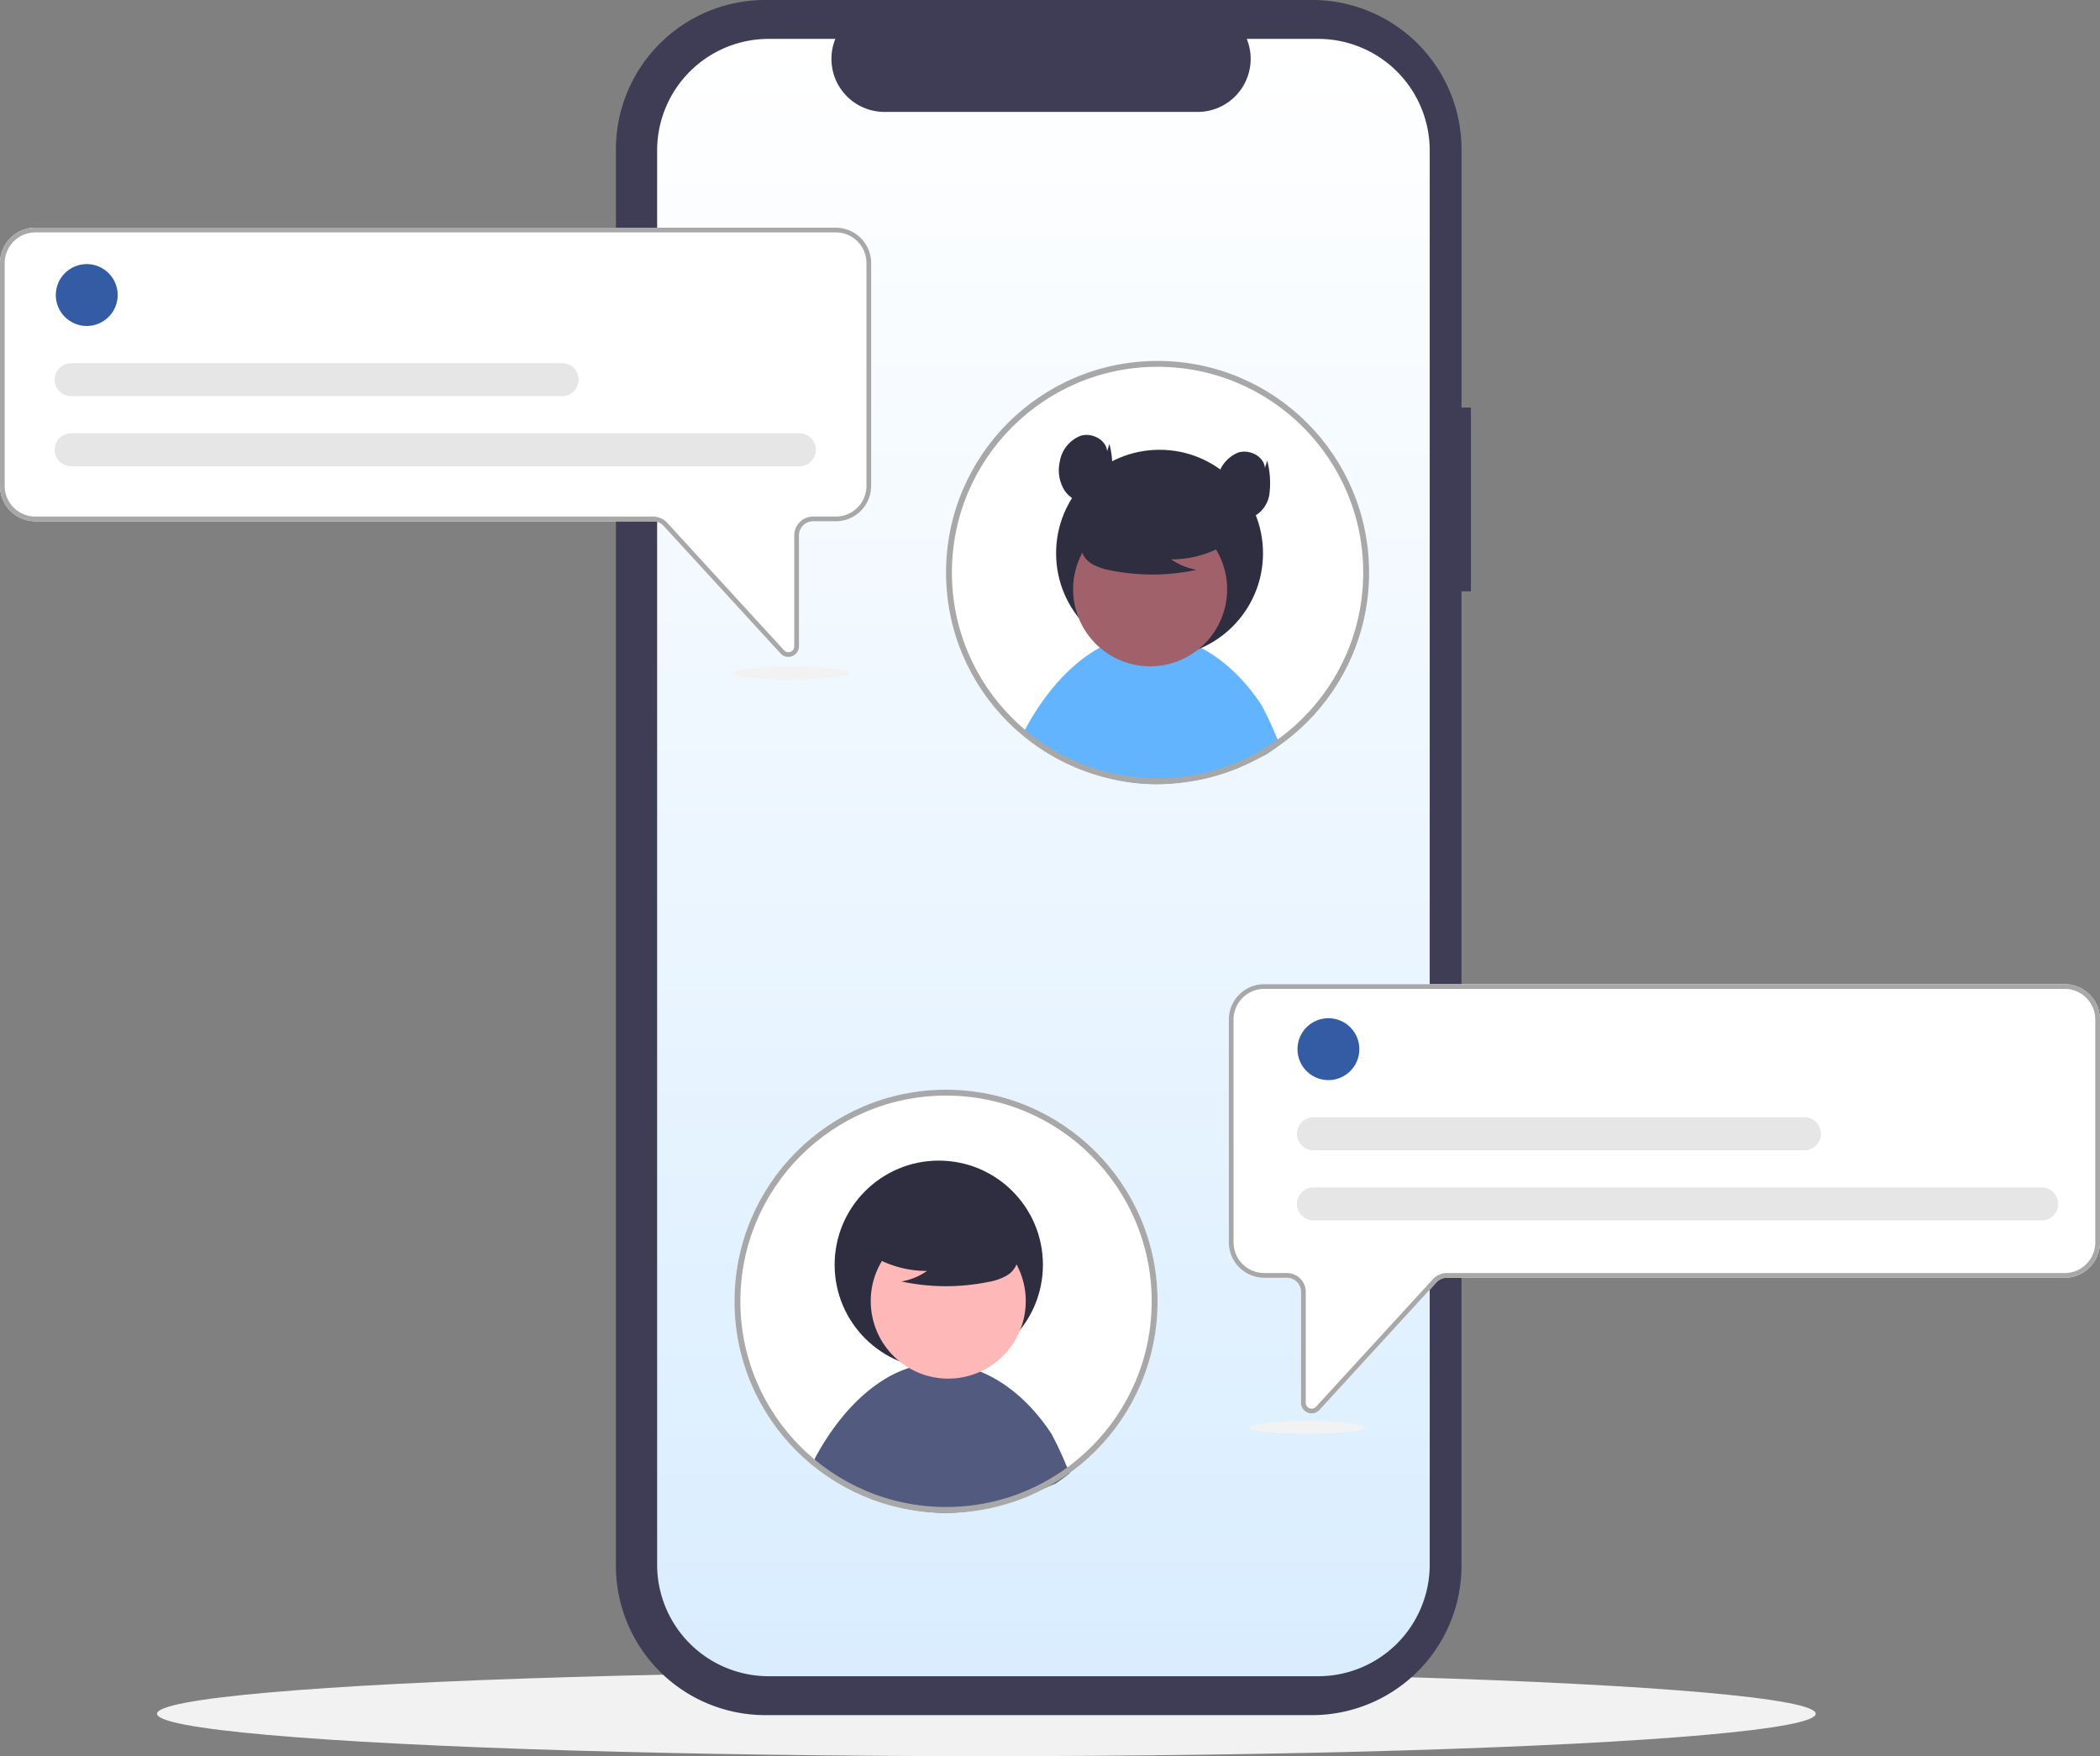 <svg id="Group_165866" data-name="Group 165866" xmlns="http://www.w3.org/2000/svg" xmlns:xlink="http://www.w3.org/1999/xlink" width="357.388" height="298.805" viewBox="0 0 357.388 298.805">
  <rect x="0" y="0" width="357.388" height="298.805" fill="#808080" stroke="none"/>
  <defs>
    <linearGradient id="linear-gradient" x1="0.5" x2="0.5" y2="1" gradientUnits="objectBoundingBox">
      <stop offset="0" stop-color="#fff"/>
      <stop offset="1" stop-color="#d9edff"/>
    </linearGradient>
  </defs>
  <ellipse id="Ellipse_2148" data-name="Ellipse 2148" cx="141.143" cy="7.218" rx="141.143" ry="7.218" transform="translate(26.722 284.37)" fill="#f2f2f2"/>
  <path id="Path_41973" data-name="Path 41973" d="M561.27,146.75h-1.6V102.825A25.423,25.423,0,0,0,534.244,77.4H441.183a25.423,25.423,0,0,0-25.423,25.423V343.8a25.423,25.423,0,0,0,25.423,25.423h93.061A25.423,25.423,0,0,0,559.667,343.8V178.017h1.6Z" transform="translate(-310.942 -77.403)" fill="#3f3d56"/>
  <path id="Path_41974" data-name="Path 41974" d="M564.736,112.883V353.5a18.986,18.986,0,0,1-18.986,18.986H452.242a18.986,18.986,0,0,1-18.986-18.986V112.883A18.987,18.987,0,0,1,452.242,93.9h11.344a9.025,9.025,0,0,0,8.352,12.426h53.314A9.025,9.025,0,0,0,533.6,93.9H545.75a18.987,18.987,0,0,1,18.986,18.986Z" transform="translate(-321.422 -87.283)" fill="url(#linear-gradient)"/>
  <circle id="Ellipse_2157" data-name="Ellipse 2157" cx="36" cy="36" r="36" transform="translate(161 61.41)" fill="#fff"/>
  <circle id="Ellipse_2159" data-name="Ellipse 2159" cx="36" cy="36" r="36" transform="translate(125 185.41)" fill="#fff"/>
  <path id="Path_41975" data-name="Path 41975" d="M643.619,395.54q-1.184.928-2.409,1.757a94.486,94.486,0,0,1-10.044,3.767,29.257,29.257,0,0,1-3.545.81q-1.482.252-2.995.359c-.718.053-1.437.076-2.16.076a31.092,31.092,0,0,1-8.536-1.2c-.734-.2-1.452-.435-2.17-.7a82.6,82.6,0,0,1-11.491-6.135c.2-.413-.219-.947,0-1.344,4.82-8.959,11.954-15.419,19.62-16.017s15.139,3.724,20.552,11.885a59.077,59.077,0,0,1,2.577,5.476C643.226,394.692,643.425,395.112,643.619,395.54Z" transform="translate(-425.772 -268.876)" fill="#62b4ff"/>
  <path id="Path_41991" data-name="Path 41991" d="M643.619,395.54q-1.184.928-2.409,1.757a94.486,94.486,0,0,1-10.044,3.767,29.257,29.257,0,0,1-3.545.81q-1.482.252-2.995.359c-.718.053-1.437.076-2.16.076a31.092,31.092,0,0,1-8.536-1.2c-.734-.2-1.452-.435-2.17-.7a82.6,82.6,0,0,1-11.491-6.135c.2-.413-.219-.947,0-1.344,4.82-8.959,11.954-15.419,19.62-16.017s15.139,3.724,20.552,11.885a59.077,59.077,0,0,1,2.577,5.476C643.226,394.692,643.425,395.112,643.619,395.54Z" transform="translate(-461.532 -144.899)" fill="#535a80"/>
  <circle id="Ellipse_2149" data-name="Ellipse 2149" cx="17.607" cy="17.607" r="17.607" transform="translate(179.731 76.528)" fill="#2f2e41"/>
  <circle id="Ellipse_2150" data-name="Ellipse 2150" cx="13.104" cy="13.104" r="13.104" transform="translate(177.95 95.054) rotate(-28.663)" fill="#a0616a"/>
  <path id="Path_41976" data-name="Path 41976" d="M638.666,296.422a17.823,17.823,0,0,1-10.186,3.148,10.922,10.922,0,0,0,4.329,1.781,35.938,35.938,0,0,1-14.68.082,9.5,9.5,0,0,1-3.073-1.055,3.889,3.889,0,0,1-1.9-2.537c-.322-1.84,1.112-3.511,2.6-4.638a19.19,19.19,0,0,1,16.126-3.222,8.831,8.831,0,0,1,4.776,2.7,4.351,4.351,0,0,1,.4,5.167Z" transform="translate(-429.162 -204.397)" fill="#2f2e41"/>
  <path id="Path_41978" data-name="Path 41978" d="M611.966,264.724c-.189-1.992-2.63-3.218-4.538-2.617a5.708,5.708,0,0,0-3.54,4.488,6.438,6.438,0,0,0,.868,4.861,4.429,4.429,0,0,0,4.391,1.9,5.093,5.093,0,0,0,3.569-4.138,14.966,14.966,0,0,0-.368-5.739Z" transform="translate(-423.545 -187.953)" fill="#2f2e41"/>
  <path id="Path_41979" data-name="Path 41979" d="M678.948,271.821c-.189-1.992-2.63-3.218-4.538-2.617a5.708,5.708,0,0,0-3.54,4.488,6.439,6.439,0,0,0,.868,4.861,4.43,4.43,0,0,0,4.391,1.9,5.093,5.093,0,0,0,3.569-4.138,14.965,14.965,0,0,0-.368-5.739Z" transform="translate(-463.669 -192.205)" fill="#2f2e41"/>
  <path id="Path_41980" data-name="Path 41980" d="M288.513,247.044a1.8,1.8,0,0,1-1.326-.587l-19.9-21.706a2.414,2.414,0,0,0-1.775-.781H160.371a6.025,6.025,0,0,1-6.018-6.018V180.034a6.025,6.025,0,0,1,6.018-6.018H296.592a6.025,6.025,0,0,1,6.018,6.018v37.917a6.025,6.025,0,0,1-6.018,6.018H292.73a2.411,2.411,0,0,0-2.408,2.408v18.859a1.794,1.794,0,0,1-1.151,1.682A1.815,1.815,0,0,1,288.513,247.044Z" transform="translate(-154.353 -135.276)" fill="#fff"/>
  <path id="Path_41981" data-name="Path 41981" d="M288.513,247.044a1.8,1.8,0,0,1-1.326-.587l-19.9-21.706a2.414,2.414,0,0,0-1.775-.781H160.371a6.025,6.025,0,0,1-6.018-6.018V180.034a6.025,6.025,0,0,1,6.018-6.018H296.592a6.025,6.025,0,0,1,6.018,6.018v37.917a6.025,6.025,0,0,1-6.018,6.018H292.73a2.411,2.411,0,0,0-2.408,2.408v18.859a1.794,1.794,0,0,1-1.151,1.682A1.815,1.815,0,0,1,288.513,247.044ZM160.371,174.818a5.222,5.222,0,0,0-5.216,5.216v37.917a5.222,5.222,0,0,0,5.216,5.216H265.515a3.218,3.218,0,0,1,2.366,1.041l19.9,21.706a1,1,0,0,0,1.743-.678V226.377a3.213,3.213,0,0,1,3.21-3.21h3.862a5.222,5.222,0,0,0,5.216-5.216V180.034a5.222,5.222,0,0,0-5.216-5.216Z" transform="translate(-154.353 -135.276)" fill="#a8a8a8"/>
  <circle id="Ellipse_2151" data-name="Ellipse 2151" cx="5.266" cy="5.266" r="5.266" transform="translate(9.496 44.933)" fill="#335ca5"/>
  <path id="Path_41982" data-name="Path 41982" d="M304.422,266.878H180.489a2.809,2.809,0,1,1,0-5.617H304.422a2.809,2.809,0,0,1,0,5.617Z" transform="translate(-168.326 -187.538)" fill="#e6e6e6"/>
  <path id="Path_41983" data-name="Path 41983" d="M264.047,237.108H180.489a2.809,2.809,0,1,1,0-5.617h83.559a2.809,2.809,0,0,1,0,5.617Z" transform="translate(-168.326 -169.705)" fill="#e6e6e6"/>
  <path id="Path_41984" data-name="Path 41984" d="M689.343,567.919a1.794,1.794,0,0,1-1.151-1.682V547.377a2.41,2.41,0,0,0-2.408-2.408h-3.862a6.025,6.025,0,0,1-6.018-6.018V501.034a6.025,6.025,0,0,1,6.018-6.018H818.144a6.025,6.025,0,0,1,6.018,6.018v37.917a6.025,6.025,0,0,1-6.018,6.018H713a2.414,2.414,0,0,0-1.775.781l-19.9,21.706a1.794,1.794,0,0,1-1.326.587A1.814,1.814,0,0,1,689.343,567.919Z" transform="translate(-466.774 -327.563)" fill="#fff"/>
  <path id="Path_41985" data-name="Path 41985" d="M689.343,567.919a1.794,1.794,0,0,1-1.151-1.682V547.377a2.41,2.41,0,0,0-2.408-2.408h-3.862a6.025,6.025,0,0,1-6.018-6.018V501.034a6.025,6.025,0,0,1,6.018-6.018H818.144a6.025,6.025,0,0,1,6.018,6.018v37.917a6.025,6.025,0,0,1-6.018,6.018H713a2.414,2.414,0,0,0-1.775.781l-19.9,21.706a1.794,1.794,0,0,1-1.326.587A1.814,1.814,0,0,1,689.343,567.919Zm-7.42-72.1a5.222,5.222,0,0,0-5.216,5.216v37.917a5.222,5.222,0,0,0,5.216,5.216h3.862a3.213,3.213,0,0,1,3.21,3.21v18.859a1,1,0,0,0,1.743.678l19.9-21.706A3.218,3.218,0,0,1,713,544.168H818.144a5.222,5.222,0,0,0,5.216-5.216V501.034a5.222,5.222,0,0,0-5.216-5.216Z" transform="translate(-466.774 -327.563)" fill="#a8a8a8"/>
  <circle id="Ellipse_2152" data-name="Ellipse 2152" cx="17.724" cy="17.724" r="17.724" transform="translate(142.042 197.475)" fill="#2f2e41"/>
  <circle id="Ellipse_2153" data-name="Ellipse 2153" cx="13.191" cy="13.191" r="13.191" transform="translate(143.476 226.622) rotate(-61.337)" fill="#ffb8b8"/>
  <path id="Path_41987" data-name="Path 41987" d="M522.25,598.243a17.941,17.941,0,0,0,10.253,3.169,10.994,10.994,0,0,1-4.358,1.793,36.179,36.179,0,0,0,14.777.083,9.563,9.563,0,0,0,3.093-1.063,3.915,3.915,0,0,0,1.909-2.554c.324-1.852-1.119-3.535-2.619-4.669a19.318,19.318,0,0,0-16.233-3.244,8.889,8.889,0,0,0-4.808,2.717,4.379,4.379,0,0,0-.4,5.2Z" transform="translate(-374.732 -385.167)" fill="#2f2e41"/>
  <circle id="Ellipse_2154" data-name="Ellipse 2154" cx="5.266" cy="5.266" r="5.266" transform="translate(220.81 173.245)" fill="#335ca5"/>
  <path id="Path_41989" data-name="Path 41989" d="M831.422,586.878H707.489a2.809,2.809,0,0,1,0-5.617H831.422a2.809,2.809,0,1,1,0,5.617Z" transform="translate(-484.012 -379.226)" fill="#e6e6e6"/>
  <path id="Path_41990" data-name="Path 41990" d="M791.047,557.108H707.489a2.809,2.809,0,0,1,0-5.617h83.559a2.809,2.809,0,1,1,0,5.617Z" transform="translate(-484.012 -361.393)" fill="#e6e6e6"/>
  <ellipse id="Ellipse_2155" data-name="Ellipse 2155" cx="9.825" cy="1.09" rx="9.825" ry="1.09" transform="translate(212.573 241.765)" fill="#f2f2f2"/>
  <ellipse id="Ellipse_2156" data-name="Ellipse 2156" cx="9.825" cy="1.09" rx="9.825" ry="1.09" transform="translate(124.759 113.453)" fill="#f2f2f2"/>
  <g id="Ellipse_2158" data-name="Ellipse 2158" transform="translate(161 61.41)" fill="none" stroke="#a8a8a8" stroke-width="1">
    <circle cx="36" cy="36" r="36" stroke="none"/>
    <circle cx="36" cy="36" r="35.5" fill="none"/>
  </g>
  <g id="Ellipse_2160" data-name="Ellipse 2160" transform="translate(125 185.41)" fill="none" stroke="#a8a8a8" stroke-width="1">
    <circle cx="36" cy="36" r="36" stroke="none"/>
    <circle cx="36" cy="36" r="35.5" fill="none"/>
  </g>
</svg>
